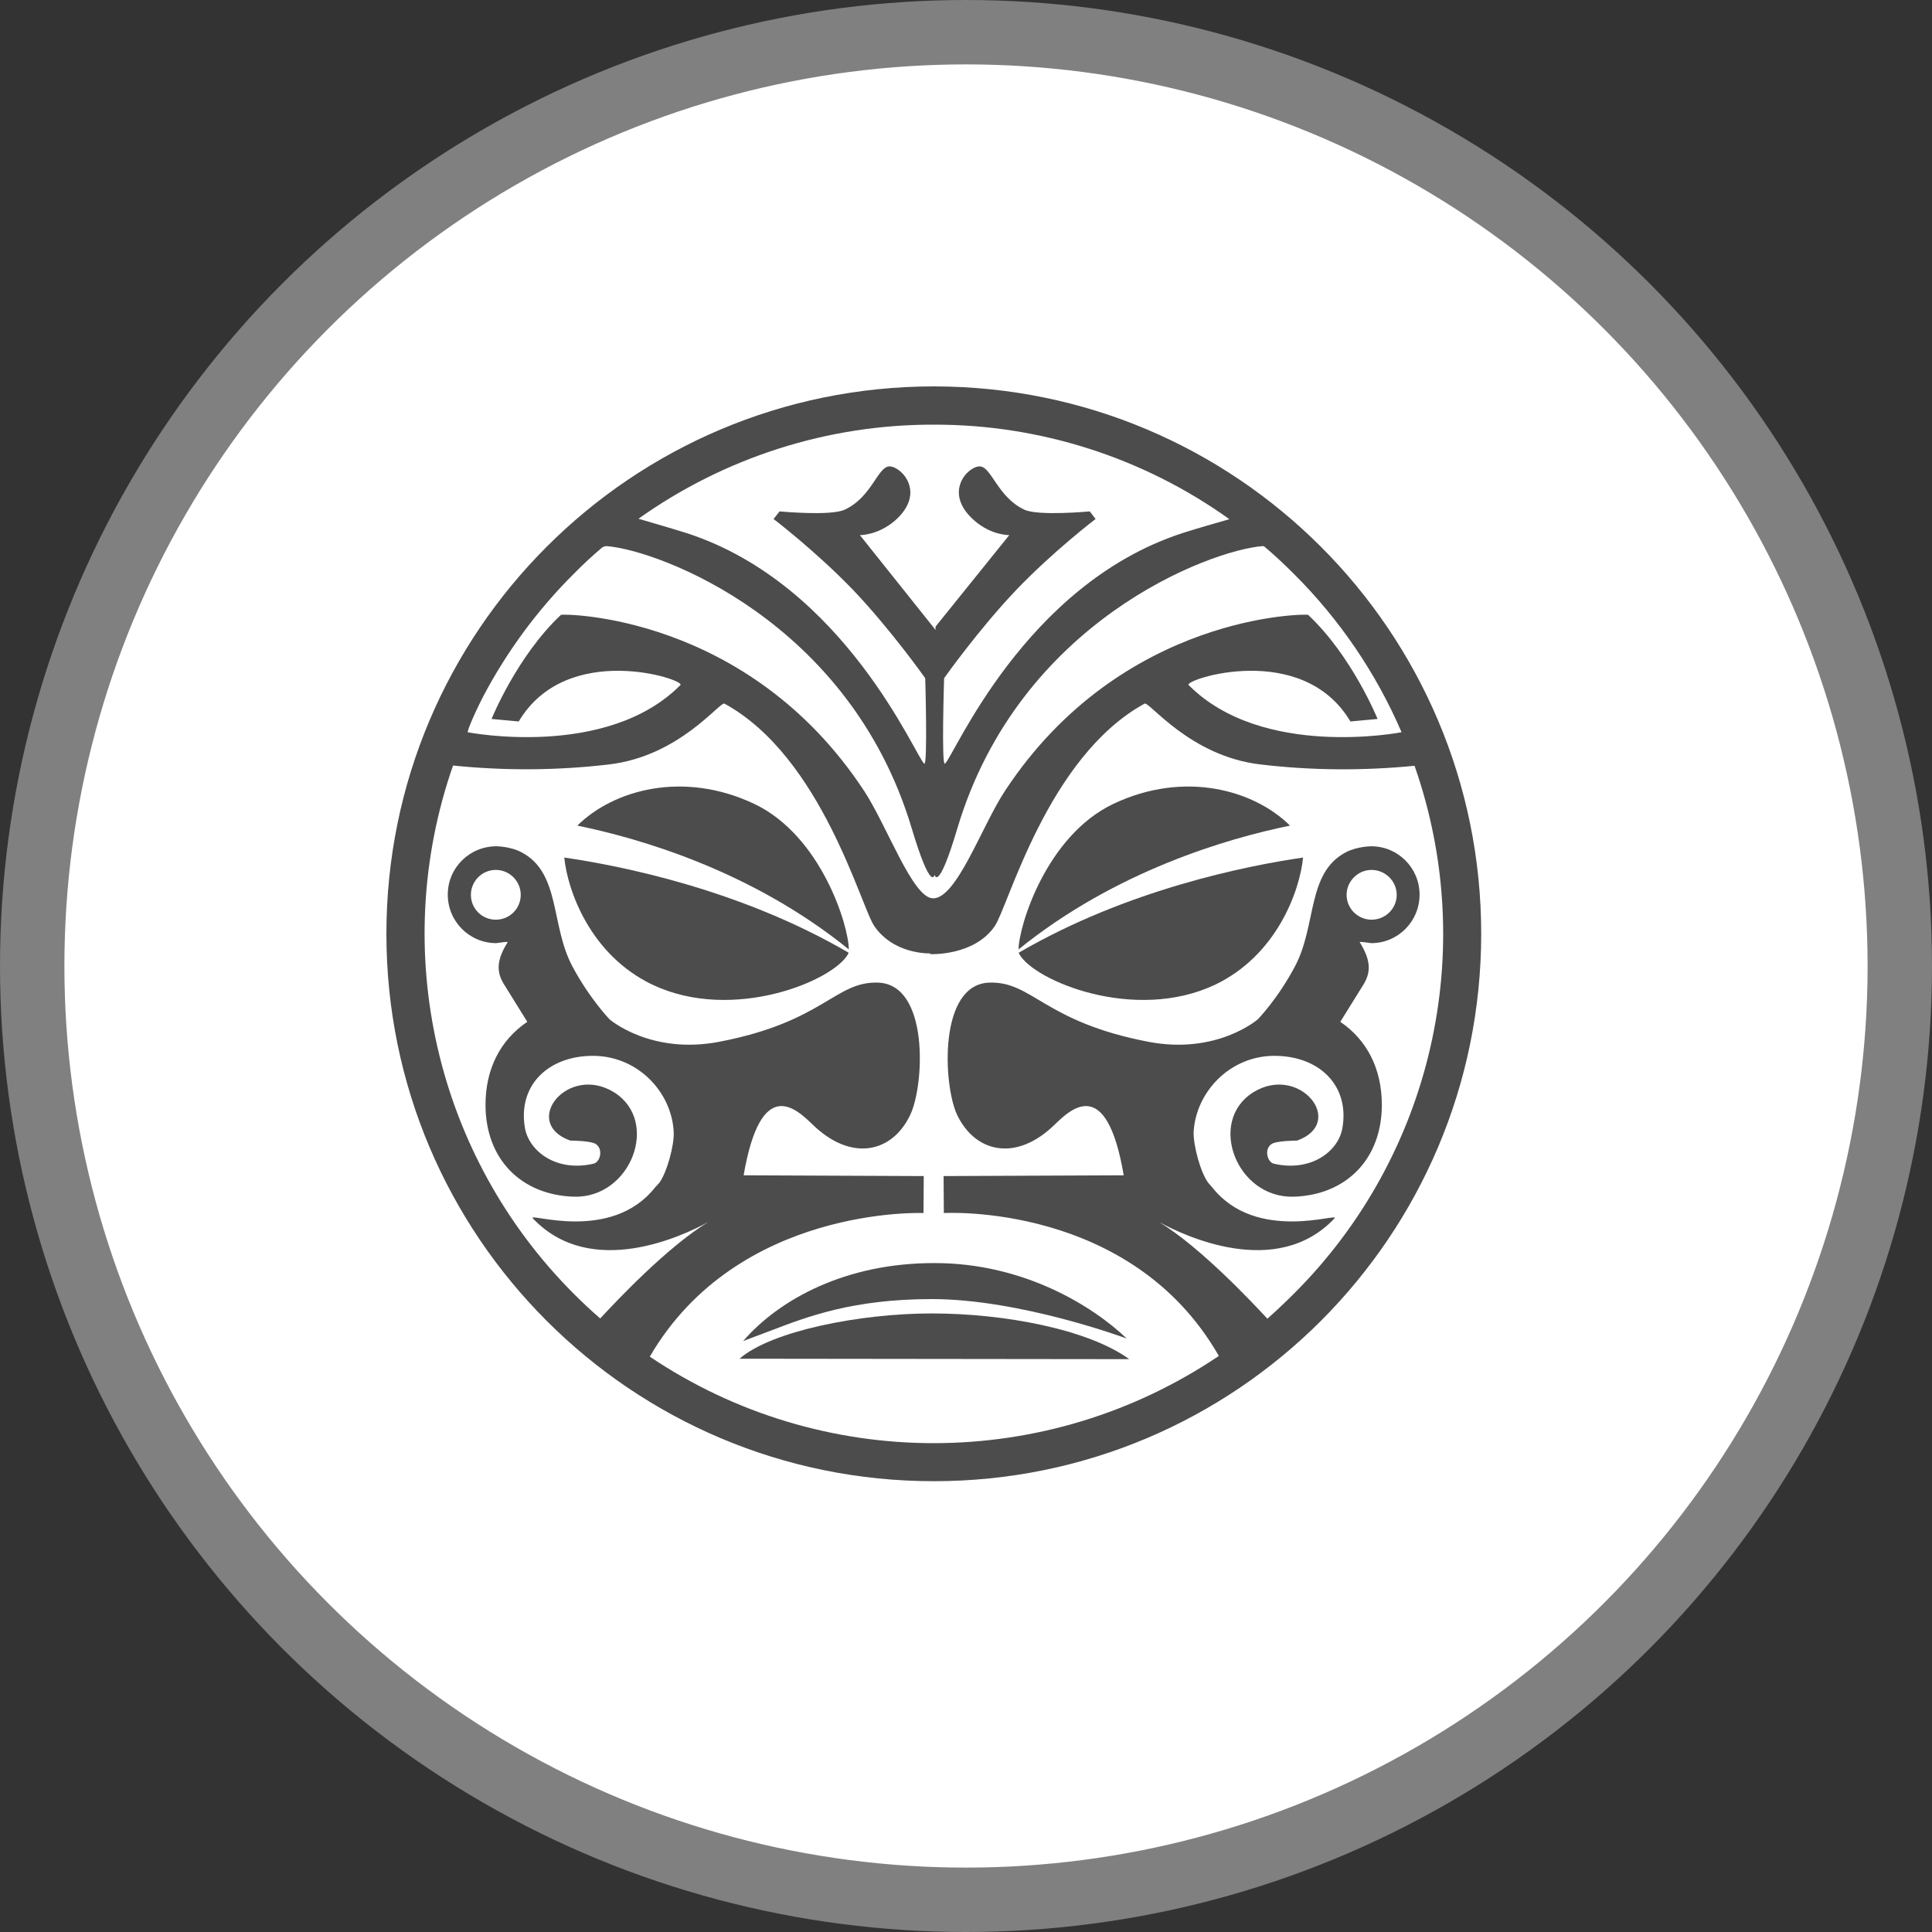 <?xml version="1.0" encoding="UTF-8" standalone="no"?>
<!-- Created with Inkscape (http://www.inkscape.org/) -->

<svg
   xmlns:dc="http://purl.org/dc/elements/1.1/"
   xmlns:cc="http://creativecommons.org/ns#"
   xmlns:rdf="http://www.w3.org/1999/02/22-rdf-syntax-ns#"
   xmlns:svg="http://www.w3.org/2000/svg"
   xmlns="http://www.w3.org/2000/svg"
   xmlns:xlink="http://www.w3.org/1999/xlink"
   xmlns:sodipodi="http://sodipodi.sourceforge.net/DTD/sodipodi-0.dtd"
   xmlns:inkscape="http://www.inkscape.org/namespaces/inkscape"
   width="30px"
   height="30px"
   version="1.1"
   id="svg8"
   inkscape:version="0.92.4 5da689c313, 2019-01-14"
   sodipodi:docname="container.svg">
  <rect width="100%" height="100%" fill="#333333" stroke="none"/>
  <defs
     id="defs2" />
  <sodipodi:namedview
     id="base"
     pagecolor="#ffffff"
     bordercolor="#666666"
     borderopacity="1.0"
     inkscape:pageopacity="0.0"
     inkscape:pageshadow="2"
     inkscape:zoom="13.049334"
     inkscape:cx="18.679046"
     inkscape:cy="12.165829"
     inkscape:document-units="px"
     inkscape:current-layer="layer1"
     showgrid="false"
     inkscape:snap-page="false"
     units="px"
     inkscape:window-width="1884"
     inkscape:window-height="1061"
     inkscape:window-x="0"
     inkscape:window-y="0"
     inkscape:window-maximized="1"
     fit-margin-top="0"
     fit-margin-left="0"
     fit-margin-right="0"
     fit-margin-bottom="0" />
    <circle
       style="color:#000000;clip-rule:nonzero;display:inline;overflow:visible;visibility:visible;opacity:1;isolation:auto;mix-blend-mode:normal;color-interpolation:sRGB;color-interpolation-filters:linearRGB;solid-color:#000000;solid-opacity:1;vector-effect:none;fill:#ffffff;fill-opacity:1;fill-rule:evenodd;stroke:#808080;stroke-width:1;stroke-linecap:butt;stroke-linejoin:miter;stroke-miterlimit:4;stroke-dasharray:none;stroke-dashoffset:0;stroke-opacity:1;marker:none;color-rendering:auto;image-rendering:auto;shape-rendering:auto;text-rendering:auto;enable-background:accumulate"
       id="path815"
       cx="15"
       cy="15"
       r="14.5" />
<g transform="translate(6,6)"><g id="surface1">
<path style=" stroke:none;fill-rule:nonzero;fill:rgb(30%,30%,30%);fill-opacity:1;" d="M 11.535 15.105 C 10.895 14.641 9.594 14.395 8.469 14.395 C 7.34 14.395 5.969 14.672 5.484 15.098 Z M 11.535 15.105 "/>
<path style=" stroke:none;fill-rule:nonzero;fill:rgb(30%,30%,30%);fill-opacity:1;" d="M 5.539 14.824 C 6.105 14.172 7.137 13.609 8.516 13.613 C 9.887 13.613 10.961 14.273 11.496 14.785 C 11.496 14.785 9.852 14.172 8.469 14.172 C 7.238 14.172 6.527 14.449 5.984 14.656 Z M 5.539 14.824 "/>
<path style=" stroke:none;fill-rule:nonzero;fill:rgb(30%,30%,30%);fill-opacity:1;" d="M 5.715 6.484 C 4.602 5.957 3.52 6.27 2.965 6.82 C 3.941 7.02 5.676 7.523 7.18 8.742 C 7.18 8.379 6.754 6.98 5.715 6.484 Z M 5.715 6.484 "/>
<path style=" stroke:none;fill-rule:nonzero;fill:rgb(30%,30%,30%);fill-opacity:1;" d="M 4.137 9.293 C 5.383 9.879 6.938 9.23 7.168 8.816 C 7.172 8.809 7.176 8.801 7.176 8.793 C 5.492 7.809 3.625 7.441 2.762 7.316 C 2.812 7.824 3.164 8.832 4.137 9.293 Z M 4.137 9.293 "/>
<path style=" stroke:none;fill-rule:nonzero;fill:rgb(30%,30%,30%);fill-opacity:1;" d="M 11.285 6.484 C 10.246 6.98 9.82 8.379 9.816 8.742 C 11.324 7.523 13.055 7.02 14.031 6.82 C 13.477 6.27 12.395 5.957 11.285 6.484 Z M 11.285 6.484 "/>
<path style=" stroke:none;fill-rule:nonzero;fill:rgb(30%,30%,30%);fill-opacity:1;" d="M 9.828 8.816 C 10.059 9.23 11.613 9.879 12.863 9.293 C 13.832 8.832 14.184 7.824 14.234 7.316 C 13.371 7.441 11.508 7.809 9.82 8.793 C 9.82 8.801 9.824 8.809 9.828 8.816 Z M 9.828 8.816 "/>
<path style=" stroke:none;fill-rule:nonzero;fill:rgb(30%,30%,30%);fill-opacity:1;" d="M 8.5 0 C 3.805 0 0 3.805 0 8.5 C 0 13.195 3.805 17 8.5 17 C 13.195 17 17 13.195 17 8.5 C 17 3.805 13.195 0 8.5 0 Z M 15.758 5.371 C 15.758 5.371 13.602 5.793 12.457 4.637 C 12.375 4.555 14.219 3.941 14.969 5.203 L 15.391 5.164 C 15.391 5.164 14.996 4.188 14.312 3.547 C 14.301 3.531 11.422 3.52 9.605 6.281 C 9.25 6.816 8.852 7.965 8.484 7.949 C 8.168 7.938 7.773 6.82 7.418 6.281 C 5.602 3.52 2.727 3.531 2.711 3.547 C 2.027 4.188 1.633 5.164 1.633 5.164 L 2.055 5.203 C 2.805 3.941 4.648 4.555 4.566 4.637 C 3.422 5.793 1.266 5.371 1.266 5.371 C 1.246 5.375 1.332 5.152 1.496 4.828 C 1.867 4.121 2.344 3.473 2.91 2.91 C 3.051 2.766 3.199 2.629 3.352 2.5 C 3.371 2.488 3.398 2.48 3.422 2.48 C 4.242 2.547 7.195 3.648 8.156 6.859 C 8.461 7.875 8.512 7.582 8.512 7.582 C 8.512 7.582 8.566 7.875 8.867 6.859 C 9.828 3.648 12.785 2.547 13.602 2.48 C 13.613 2.48 13.621 2.48 13.629 2.484 C 13.789 2.617 13.941 2.762 14.09 2.91 C 14.797 3.613 15.367 4.449 15.762 5.367 C 15.762 5.371 15.762 5.375 15.758 5.371 Z M 8.5 0.594 C 10.145 0.59 11.754 1.105 13.09 2.062 C 12.855 2.129 12.582 2.207 12.352 2.281 C 9.895 3.086 8.805 5.766 8.672 5.859 C 8.617 5.898 8.66 4.531 8.66 4.531 C 8.66 4.531 9.199 3.77 9.777 3.164 C 10.355 2.559 11.012 2.059 11.012 2.059 L 10.922 1.941 C 10.922 1.941 10.121 2.016 9.906 1.914 C 9.488 1.719 9.395 1.242 9.211 1.242 C 9.027 1.242 8.633 1.652 9.133 2.086 C 9.398 2.316 9.672 2.309 9.672 2.309 L 8.527 3.73 L 8.527 3.781 L 7.352 2.309 C 7.352 2.309 7.625 2.316 7.895 2.086 C 8.391 1.652 7.996 1.242 7.812 1.242 C 7.629 1.242 7.539 1.719 7.117 1.914 C 6.902 2.016 6.105 1.941 6.105 1.941 L 6.012 2.059 C 6.012 2.059 6.668 2.559 7.25 3.164 C 7.828 3.77 8.367 4.531 8.367 4.531 C 8.367 4.531 8.406 5.898 8.352 5.859 C 8.223 5.766 7.129 3.086 4.672 2.281 C 4.438 2.207 4.152 2.125 3.914 2.055 C 5.254 1.102 6.855 0.59 8.5 0.594 Z M 14.09 14.09 C 13.957 14.223 13.82 14.352 13.68 14.477 C 13.441 14.219 12.637 13.363 12 12.977 C 12.379 13.184 13.82 13.875 14.723 12.918 C 14.812 12.82 13.508 13.305 12.824 12.438 L 12.762 12.367 C 12.641 12.207 12.527 11.781 12.535 11.574 C 12.57 10.961 13.094 10.395 13.789 10.395 C 14.488 10.395 14.961 10.859 14.844 11.52 C 14.781 11.879 14.355 12.203 13.781 12.07 C 13.68 12.047 13.625 11.848 13.742 11.766 C 13.82 11.711 14.141 11.711 14.141 11.711 C 14.914 11.434 14.18 10.516 13.461 10.961 C 12.742 11.41 13.199 12.613 14.094 12.582 C 14.898 12.555 15.457 12.004 15.457 11.156 C 15.457 10.598 15.227 10.148 14.812 9.867 L 15.176 9.281 C 15.305 9.066 15.266 8.879 15.113 8.629 C 15.105 8.617 15.293 8.645 15.293 8.645 C 15.707 8.645 16.043 8.309 16.043 7.891 C 16.043 7.477 15.707 7.141 15.293 7.141 C 15.293 7.141 15.078 7.141 14.898 7.234 C 14.289 7.555 14.449 8.363 14.109 9.004 C 13.844 9.508 13.531 9.828 13.531 9.828 C 13.531 9.828 12.895 10.383 11.828 10.176 C 10.215 9.867 10.031 9.238 9.367 9.258 C 8.57 9.277 8.645 10.84 8.859 11.305 C 9.141 11.902 9.781 12.047 10.379 11.461 C 10.633 11.215 11.184 10.691 11.449 12.25 L 8.652 12.262 L 8.656 12.836 C 8.656 12.836 11.559 12.664 12.926 15.055 C 10.258 16.855 6.762 16.863 4.09 15.066 C 5.457 12.715 8.34 12.836 8.34 12.836 L 8.344 12.262 L 5.547 12.25 C 5.816 10.691 6.363 11.215 6.617 11.461 C 7.219 12.047 7.859 11.902 8.137 11.305 C 8.355 10.84 8.43 9.277 7.629 9.258 C 6.969 9.238 6.785 9.867 5.172 10.176 C 4.105 10.383 3.465 9.828 3.465 9.828 C 3.465 9.828 3.156 9.508 2.887 9.004 C 2.547 8.363 2.707 7.555 2.098 7.234 C 1.922 7.141 1.707 7.141 1.707 7.141 C 1.289 7.141 0.953 7.477 0.953 7.891 C 0.953 8.309 1.289 8.645 1.707 8.645 C 1.707 8.645 1.891 8.617 1.883 8.629 C 1.73 8.879 1.691 9.066 1.824 9.281 L 2.188 9.867 C 1.77 10.148 1.539 10.598 1.539 11.156 C 1.539 12.004 2.098 12.555 2.906 12.582 C 3.797 12.613 4.254 11.41 3.535 10.961 C 2.816 10.516 2.082 11.434 2.855 11.711 C 2.855 11.711 3.176 11.711 3.254 11.766 C 3.371 11.848 3.32 12.047 3.215 12.07 C 2.641 12.203 2.219 11.879 2.152 11.52 C 2.035 10.859 2.508 10.395 3.207 10.395 C 3.906 10.395 4.43 10.961 4.461 11.574 C 4.473 11.781 4.355 12.207 4.238 12.367 L 4.172 12.438 C 3.488 13.305 2.184 12.82 2.273 12.918 C 3.18 13.875 4.617 13.184 4.996 12.977 C 4.359 13.363 3.559 14.215 3.32 14.473 C 3.18 14.352 3.043 14.223 2.91 14.09 C 0.762 11.941 0.035 8.754 1.035 5.887 C 1.836 5.969 2.648 5.965 3.449 5.871 C 4.551 5.746 5.18 4.887 5.25 4.926 C 6.762 5.754 7.367 8.082 7.578 8.383 C 7.848 8.773 8.309 8.805 8.445 8.805 C 8.445 8.812 8.445 8.816 8.445 8.816 C 8.445 8.816 9.125 8.848 9.445 8.383 C 9.656 8.082 10.262 5.754 11.773 4.926 C 11.844 4.887 12.477 5.746 13.578 5.871 C 14.371 5.965 15.172 5.969 15.965 5.891 C 16.969 8.758 16.242 11.945 14.09 14.09 Z M 14.91 7.895 C 14.91 7.684 15.086 7.508 15.297 7.508 C 15.512 7.508 15.688 7.684 15.688 7.895 C 15.688 8.109 15.512 8.281 15.297 8.281 C 15.086 8.281 14.91 8.109 14.91 7.895 Z M 2.086 7.895 C 2.086 8.109 1.914 8.281 1.699 8.281 C 1.484 8.281 1.312 8.109 1.312 7.895 C 1.312 7.684 1.484 7.508 1.699 7.508 C 1.914 7.508 2.086 7.684 2.086 7.895 Z M 2.086 7.895 "/>
</g>
</g>
</svg>
